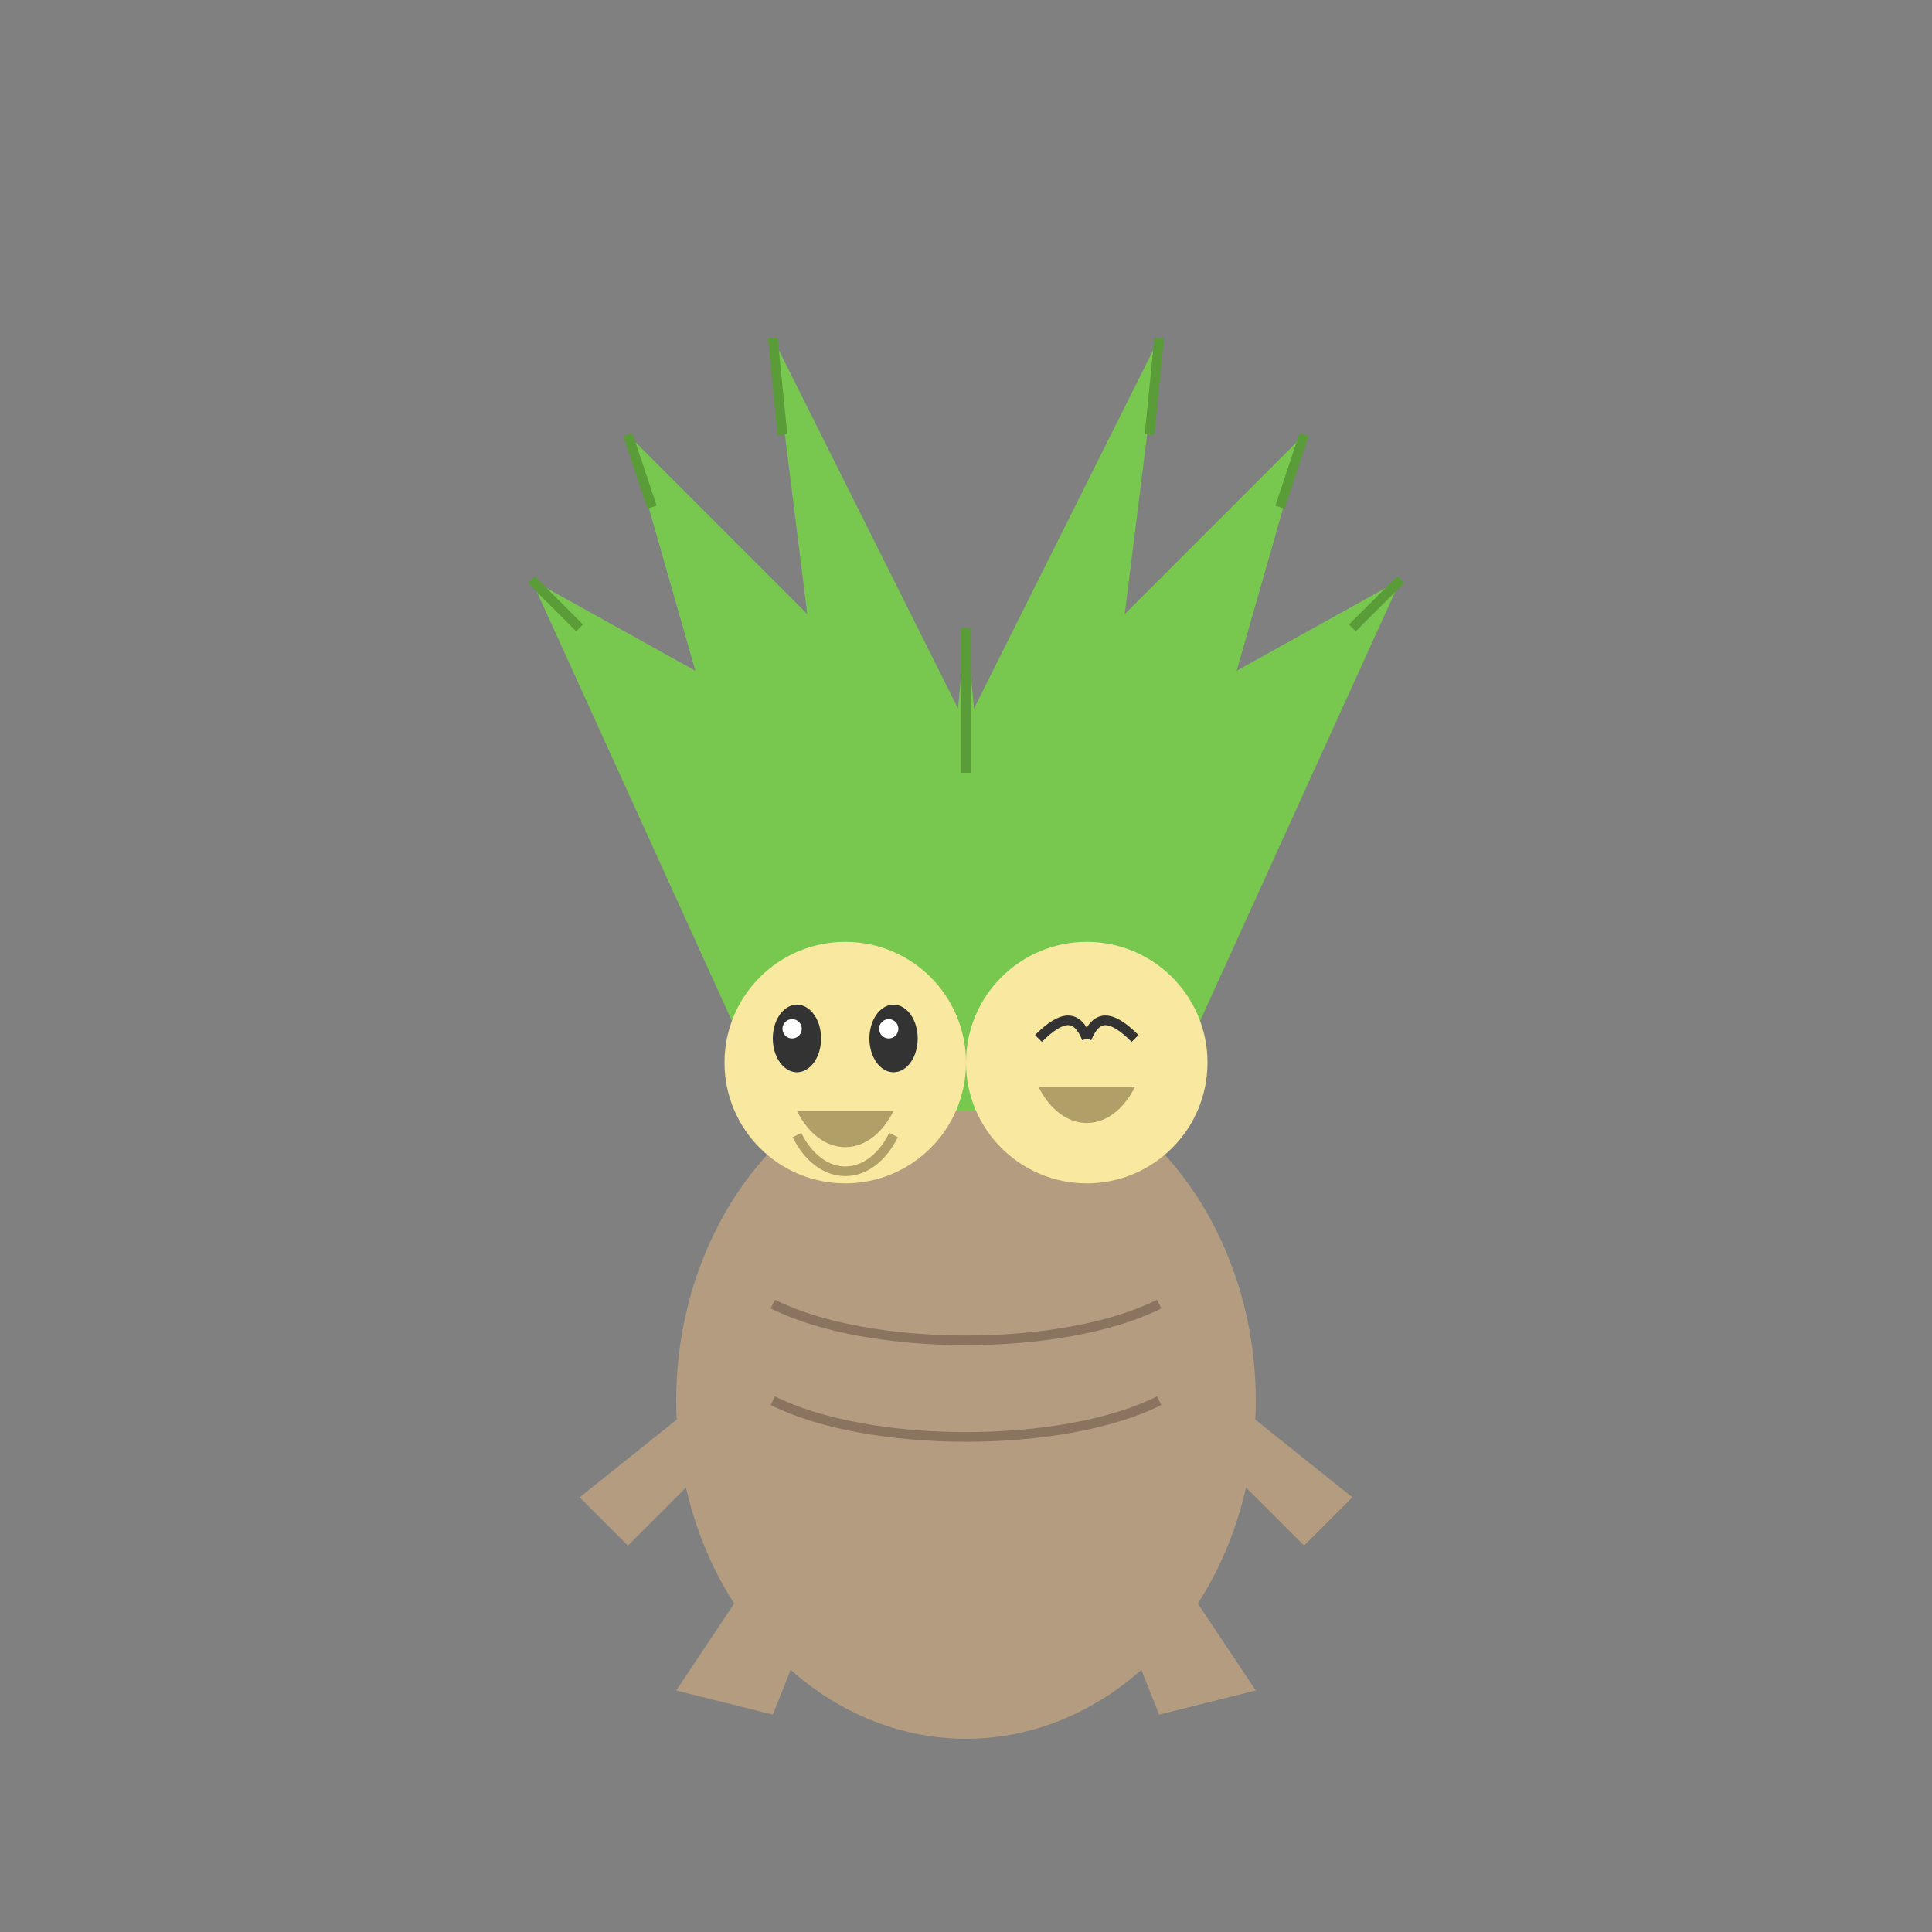 <svg xmlns="http://www.w3.org/2000/svg" viewBox="0 0 400 400" width="400" height="400">
  <rect x="0" y="0" width="400" height="400" fill="#808080" stroke="none"/>
  <defs>
    <style>
      @keyframes sway {
        0%, 100% { transform: rotate(0deg); }
        50% { transform: rotate(3deg); }
      }
      
      @keyframes blink {
        0%, 10%, 90%, 100% { transform: scaleY(1); }
        15%, 85% { transform: scaleY(0.1); }
      }
      
      @keyframes bounce {
        0%, 100% { transform: translateY(0); }
        50% { transform: translateY(-5px); }
      }
      
      .palm-leaves {
        animation: sway 4s ease-in-out infinite;
        transform-origin: bottom center;
      }
      
      .head-left {
        animation: bounce 3s ease-in-out infinite;
      }
      
      .head-right {
        animation: bounce 3s ease-in-out infinite 1.5s;
      }
      
      .eye-left, .eye-right {
        animation: blink 4s ease-in-out infinite;
        transform-origin: center;
      }
    </style>
  </defs>

  <!-- Body -->
  <g transform="translate(200, 250)">
    <!-- Legs -->
    <path d="M-40 70 L-60 100 L-40 105 L-30 80 Z" fill="#b39c80" />
    <path d="M40 70 L60 100 L40 105 L30 80 Z" fill="#b39c80" />
    
    <!-- Body -->
    <ellipse cx="0" cy="40" rx="60" ry="70" fill="#b39c80" />
    
    <!-- Body lines -->
    <path d="M-40 20 C-20 30, 20 30, 40 20" fill="none" stroke="#8a7460" stroke-width="2" />
    <path d="M-40 40 C-20 50, 20 50, 40 40" fill="none" stroke="#8a7460" stroke-width="2" />
    
    <!-- Arms -->
    <path d="M-55 40 L-80 60 L-70 70 L-50 50 Z" fill="#b39c80" />
    <path d="M55 40 L80 60 L70 70 L50 50 Z" fill="#b39c80" />
    
    <!-- Palm leaves group -->
    <g class="palm-leaves">
      <!-- Center Leaf -->
      <path d="M0 -120 L-10 -20 L10 -20 Z" fill="#78c850" />
      
      <!-- Left Leaves -->
      <path d="M0 -100 L-40 -180 L-20 -20 L0 -30 Z" fill="#78c850" />
      <path d="M0 -90 L-70 -160 L-30 -20 L0 -30 Z" fill="#78c850" />
      <path d="M0 -80 L-90 -130 L-40 -20 L0 -30 Z" fill="#78c850" />
      
      <!-- Right Leaves -->
      <path d="M0 -100 L40 -180 L20 -20 L0 -30 Z" fill="#78c850" />
      <path d="M0 -90 L70 -160 L30 -20 L0 -30 Z" fill="#78c850" />
      <path d="M0 -80 L90 -130 L40 -20 L0 -30 Z" fill="#78c850" />
      
      <!-- Leaf details -->
      <path d="M-40 -180 L-38 -160 M-70 -160 L-65 -145 M-90 -130 L-80 -120" fill="none" stroke="#5a9c38" stroke-width="2" />
      <path d="M40 -180 L38 -160 M70 -160 L65 -145 M90 -130 L80 -120" fill="none" stroke="#5a9c38" stroke-width="2" />
      <path d="M0 -120 L0 -90" fill="none" stroke="#5a9c38" stroke-width="2" />
    </g>
    
    <!-- Heads group -->
    <g class="head-left" transform="translate(-25, -30)">
      <circle cx="0" cy="0" r="25" fill="#f8e8a0" />
      <path d="M-10 15 C-5 25, 5 25, 10 15" fill="none" stroke="#b0a068" stroke-width="2" />
      
      <!-- Mouth (happy) -->
      <path d="M-10 10 C-5 20, 5 20, 10 10" fill="#b0a068" />
      
      <!-- Eyes -->
      <g class="eye-left" transform="translate(-10, -5)">
        <ellipse cx="0" cy="0" rx="5" ry="7" fill="#333" />
        <circle cx="-1" cy="-2" r="2" fill="white" />
      </g>
      
      <g class="eye-right" transform="translate(10, -5)">
        <ellipse cx="0" cy="0" rx="5" ry="7" fill="#333" />
        <circle cx="-1" cy="-2" r="2" fill="white" />
      </g>
    </g>
    
    <g class="head-right" transform="translate(25, -30)">
      <circle cx="0" cy="0" r="25" fill="#f8e8a0" />
      
      <!-- Eyes (closed happy) -->
      <path d="M-10 -5 C-5 -10, -2 -10, 0 -5" fill="none" stroke="#333" stroke-width="2" />
      <path d="M10 -5 C5 -10, 2 -10, 0 -5" fill="none" stroke="#333" stroke-width="2" />
      
      <!-- Mouth (happy) -->
      <path d="M-10 5 C-5 15, 5 15, 10 5" fill="#b0a068" />
    </g>
  </g>
</svg>
